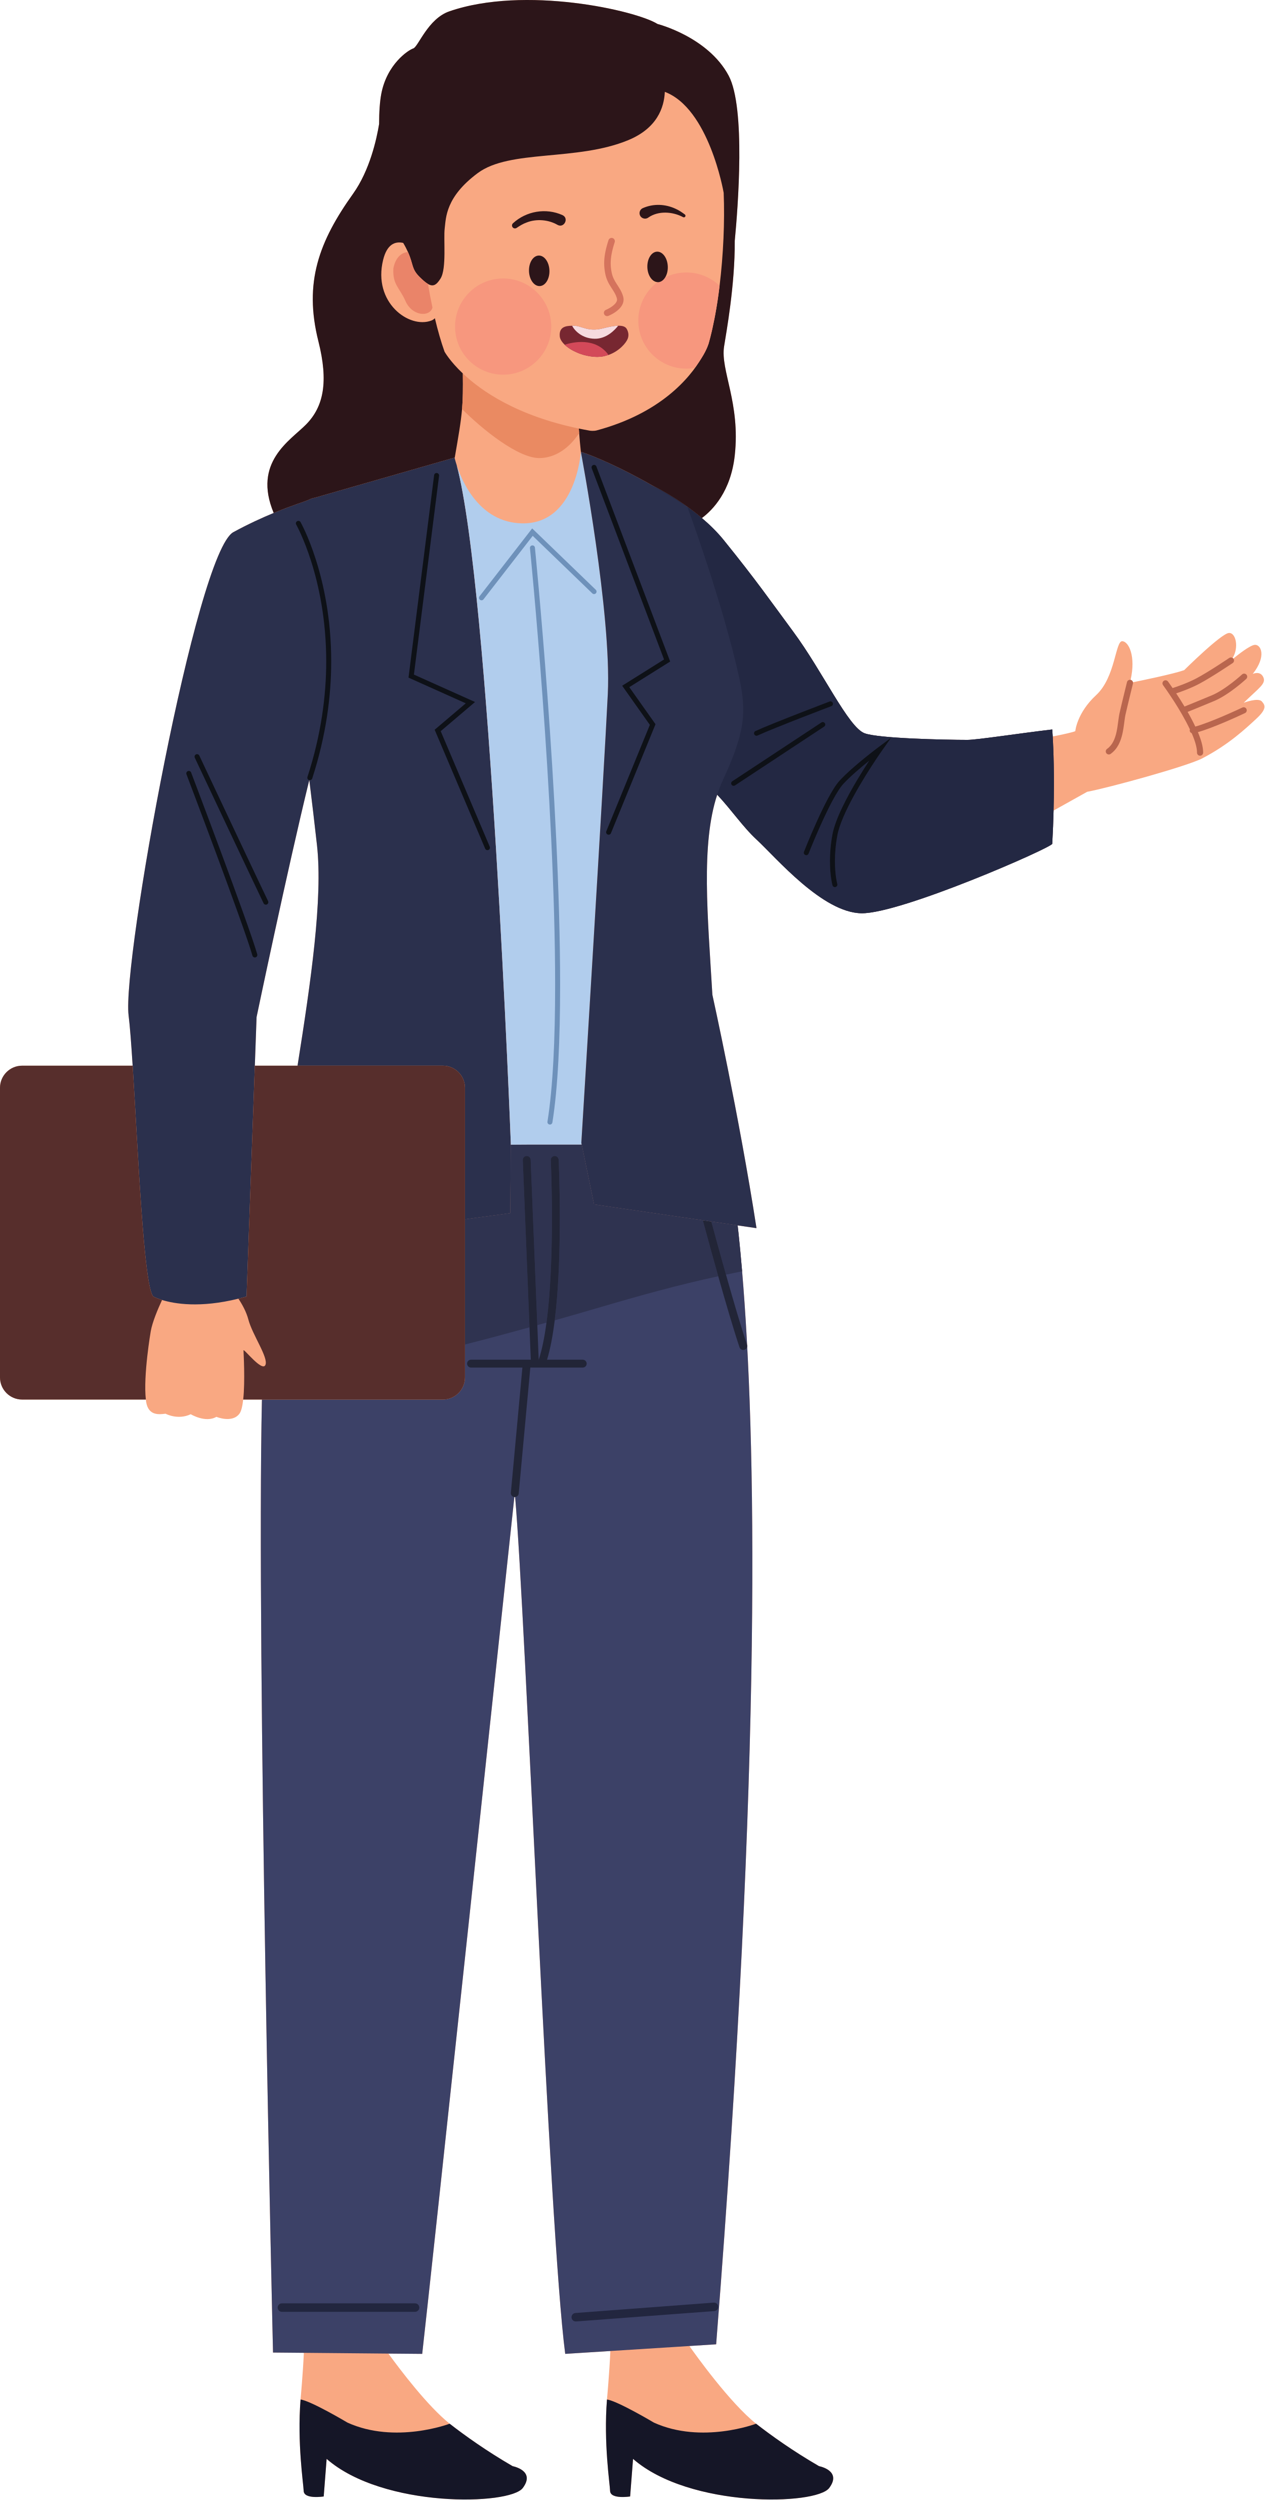 <svg width="1466" height="2897" viewBox="0 0 1466 2897" fill="none" xmlns="http://www.w3.org/2000/svg">
<g clip-path="url(#clip0_63_62)">
<path d="M297.347 1178.54L295.334 1234.84H344.814C360.307 1137.24 374.227 1041.24 367.347 979.372C364.467 953.438 361.454 928.252 358.454 903.918C358.427 903.918 358.414 903.932 358.4 903.932C332.787 1008.72 297.347 1178.54 297.347 1178.54ZM25.627 1234.84H153.72C152.147 1209.9 150.6 1189.21 149.027 1176.62C141.374 1115.42 227.36 640.092 270.454 616.612C287.68 607.225 303.707 599.931 317.174 594.358C292.654 535.598 336.24 510.572 354.64 491.918C375.214 471.065 380.76 442.225 368.987 395.478C351.774 327.092 369.947 279.451 409.174 224.491C428.574 197.291 436.494 161.078 439.334 143.732C439.347 129.572 440.227 117.372 441.854 108.812C448.4 74.291 473.147 58.025 478.947 56.118C484.747 54.198 495.827 21.771 520.72 13.158C607.915 -17.029 737.043 12.025 762.06 27.825V27.798C762.06 27.798 820.536 42.718 844.452 87.692C864.274 124.945 855.191 240.638 851.496 279.198C851.819 330.385 841.715 385.038 839.132 401.465C834.767 429.212 858.204 466.958 851.507 527.745C846.924 569.358 826.099 590.865 813.408 600.291C822.326 607.851 831.1 616.385 838.715 625.785C876.411 672.345 893.672 697.305 919.074 731.638C953.663 778.371 983 842.625 1001.98 849.665C1018.12 855.665 1094.99 857.305 1121.2 857.318C1132.1 857.332 1181.83 849.665 1219.45 845.252C1219.45 845.252 1219.69 848.158 1219.99 853.385C1232.6 850.865 1243.37 848.492 1246.15 847.198C1246.15 847.198 1247.86 826.212 1270.31 805.452C1292.75 784.678 1292.52 742.612 1300.57 742.985C1308.28 743.358 1316.42 760.678 1310.25 787.785C1310.29 787.798 1310.33 787.785 1310.38 787.798C1311.76 788.132 1312.72 789.251 1312.99 790.545C1324.17 788.278 1360 780.865 1372.29 776.545C1372.29 776.545 1415.12 734.132 1424.09 733.452C1432.36 732.838 1435.92 750.385 1428.5 762.385C1428.79 762.572 1429.02 762.838 1429.24 763.118C1435 758.398 1448.74 747.612 1454.2 747.185C1461.18 746.652 1468.23 760.118 1451.79 780.932C1451.79 780.932 1460.25 776.785 1463.97 784.518C1467.69 792.238 1459.04 796.932 1441.34 814.318C1441.34 814.318 1457.89 808.038 1462.26 812.705C1466.62 817.371 1467.96 821.718 1455.8 832.958C1443.64 844.198 1424.03 862.745 1393.34 878.705C1375.39 888.025 1284.6 912.891 1259.9 917.478L1220.99 939.211C1220.69 951.185 1220.21 963.998 1219.45 977.691C1219.21 982.038 1044.24 1058.84 998.384 1058.22C953.203 1057.6 899.628 994.025 876.702 972.745C860.718 957.891 848.454 939.345 831.179 920.838C812.14 978.491 820.203 1061.34 825.576 1152.64C825.576 1152.64 856.558 1292.74 876.702 1423.1L854.868 1419.92C855.131 1422.28 855.392 1424.76 855.655 1427.21C855.763 1428.21 855.87 1429.18 855.978 1430.2C856.598 1436.06 857.214 1442.2 857.822 1448.56C857.944 1449.82 858.064 1451.13 858.186 1452.42C858.81 1459.06 859.43 1465.89 860.035 1473.06C860.035 1473.08 860.036 1473.09 860.038 1473.12C875.795 1659.88 884.184 2029.34 829.951 2716.41L798.919 2718.38C806.2 2728.73 845.752 2784.05 876.224 2808.42H876.222C893.811 2822.12 918.739 2839.97 949.184 2857.61C949.184 2857.61 976.127 2862.65 960.974 2882.89C945.822 2903.08 799.288 2906.46 733.636 2849.18L730.254 2892.72C730.254 2892.72 707.36 2896.36 707.024 2886.28C706.744 2878 699.41 2830.69 703.42 2780.38C703.419 2780.38 703.418 2780.38 703.416 2780.38C703.416 2780.38 706.306 2748.81 707.334 2724.18L655.022 2727.5C636.231 2584.22 609.012 1871.33 596.975 1734.61C596.699 1734.64 596.442 1734.72 596.155 1734.7C596.131 1734.69 596.114 1734.68 596.09 1734.68C588.778 1803.04 498.267 2649.13 489.294 2727.5L450.107 2727.16C464.334 2746.7 495.88 2788.24 521.12 2808.42C538.707 2822.12 563.64 2839.97 594.082 2857.61C594.082 2857.61 621.024 2862.65 605.871 2882.89C590.719 2903.08 444.187 2906.46 378.534 2849.18L375.147 2892.72C375.147 2892.72 352.254 2896.36 351.92 2886.28C351.64 2878 344.307 2830.69 348.32 2780.38C348.32 2780.38 348.32 2780.38 348.307 2780.38C348.307 2780.38 351.04 2750.56 352.134 2726.28L316.4 2725.96C316.4 2725.96 297.174 1913.12 303.534 1621.7H281.84C281.014 1629.14 279.654 1635.21 277.48 1638.1C269.014 1649.38 250.76 1641.72 250.76 1641.72C238.134 1649.1 221.027 1638.68 221.027 1638.68C205.987 1645.84 191.867 1638.1 191.867 1638.1C184.347 1639.04 171.734 1640.74 169.294 1623.98C169.187 1623.26 169.12 1622.45 169.04 1621.7H25.627C11.48 1621.7 0 1610.22 0 1596.08V1260.46C0 1246.32 11.48 1234.84 25.627 1234.84Z" fill="#F9A882"/>
<path d="M303.534 1621.7H513.24C527.374 1621.7 538.854 1610.22 538.854 1596.08V1412.86L591.427 1405.74L591.94 1326.38L610.423 1326.26H674.118L688.446 1395.62L814.483 1414.02L824.344 1415.46L854.84 1419.92C855.111 1422.34 855.384 1424.68 855.655 1427.21C855.763 1428.21 855.87 1429.18 855.978 1430.2C856.598 1436.06 857.214 1442.2 857.822 1448.56C857.944 1449.82 858.064 1451.13 858.186 1452.42C858.81 1459.06 859.43 1465.89 860.035 1473.06C860.035 1473.08 860.036 1473.09 860.038 1473.12C875.795 1659.88 884.184 2029.34 829.951 2716.41L798.919 2718.38L707.334 2724.18L655.022 2727.5C636.231 2584.22 609.012 1871.33 596.975 1734.61C596.699 1734.64 596.442 1734.72 596.155 1734.7C596.131 1734.69 596.114 1734.68 596.09 1734.68C588.778 1803.04 498.267 2649.13 489.294 2727.5L450.107 2727.16L352.134 2726.28L316.4 2725.96C316.4 2725.96 297.174 1913.12 303.534 1621.7Z" fill="#3C4167"/>
<path d="M610.423 1326.26H674.117L688.445 1395.62L814.483 1414.02C819.948 1434.22 826.144 1456.81 832.363 1478.85C786.609 1488.68 741.368 1501.24 696.505 1514.44C678.619 1519.69 660.743 1524.86 642.856 1529.92C643.959 1521.06 644.889 1511.85 645.641 1502.37C648.071 1471.57 648.768 1438.66 648.769 1410.84C648.769 1372.53 647.44 1343.89 647.437 1343.85H647.436C647.32 1341.33 645.181 1339.37 642.66 1339.49C640.14 1339.61 638.191 1341.74 638.307 1344.26C638.307 1344.29 638.636 1351.37 638.967 1363.25C639.297 1375.13 639.629 1391.8 639.629 1410.84C639.629 1438.5 638.929 1471.21 636.528 1501.66C635.691 1512.36 634.619 1522.74 633.311 1532.56C629.773 1533.56 626.229 1534.52 622.689 1535.5L614.989 1343.88C614.888 1341.36 612.761 1339.38 610.239 1339.49C607.717 1339.6 605.755 1341.72 605.856 1344.24L613.641 1538.01C588.775 1544.86 563.867 1551.57 538.854 1557.9V1412.86L591.427 1405.74L591.94 1326.38L610.423 1326.26Z" fill="#2F3350"/>
<path d="M824.344 1415.46L854.84 1419.92C855.111 1422.34 855.384 1424.68 855.655 1427.21C855.762 1428.21 855.87 1429.18 855.978 1430.2C856.598 1436.06 857.214 1442.2 857.822 1448.56C857.944 1449.82 858.064 1451.13 858.186 1452.42C858.81 1459.06 859.43 1465.89 860.035 1473.06C860.035 1473.09 860.036 1473.09 860.039 1473.12C853.78 1474.28 847.572 1475.7 841.335 1476.98C835.456 1456.17 829.602 1434.85 824.344 1415.46Z" fill="#2F3350"/>
<path d="M480.987 2678.78H326.72C324 2678.78 321.8 2676.58 321.8 2673.86C321.8 2671.14 324 2668.94 326.72 2668.94H480.987C483.707 2668.94 485.907 2671.14 485.907 2673.86C485.907 2676.58 483.707 2678.78 480.987 2678.78Z" fill="#22263F"/>
<path d="M666.888 2680.13L827.077 2668.1C829.785 2667.9 832.145 2669.93 832.349 2672.64C832.552 2675.34 830.521 2677.7 827.813 2677.9L667.624 2689.93C664.916 2690.13 662.556 2688.1 662.353 2685.4C662.149 2682.69 664.18 2680.33 666.888 2680.13Z" fill="#22263F"/>
<path d="M824.344 1415.46C829.602 1434.85 835.456 1456.17 841.335 1476.98C850.126 1508.13 858.927 1538.05 865.684 1558.22C866.486 1560.62 865.195 1563.21 862.8 1564.01C860.407 1564.81 857.818 1563.52 857.016 1561.13C850.14 1540.58 841.232 1510.28 832.363 1478.85C826.144 1456.81 819.948 1434.22 814.483 1414.02L824.344 1415.46Z" fill="#222537"/>
<path d="M592.024 1729.73L605.411 1584.65H545.88C543.36 1584.65 541.307 1582.6 541.307 1580.08C541.307 1577.56 543.36 1575.5 545.88 1575.5H615.149L613.641 1538.01L605.856 1344.24C605.755 1341.72 607.717 1339.6 610.239 1339.49C612.761 1339.38 614.888 1341.36 614.989 1343.88L622.689 1535.5L624.297 1575.5H624.357C628.147 1564.04 631.093 1549.21 633.311 1532.56C634.619 1522.74 635.691 1512.36 636.528 1501.66C638.929 1471.21 639.629 1438.5 639.629 1410.84C639.629 1391.8 639.297 1375.13 638.967 1363.25C638.636 1351.37 638.307 1344.29 638.307 1344.26C638.191 1341.74 640.14 1339.61 642.66 1339.49C645.181 1339.37 647.32 1341.33 647.436 1343.85H647.437C647.44 1343.89 648.769 1372.53 648.769 1410.84C648.768 1438.66 648.071 1471.57 645.641 1502.37C644.889 1511.85 643.959 1521.06 642.856 1529.92C640.72 1547.09 637.852 1562.74 633.957 1575.5H675.321C677.847 1575.5 679.892 1577.56 679.892 1580.08C679.892 1582.6 677.847 1584.65 675.321 1584.65C675.321 1584.65 646.444 1584.65 614.591 1584.65L601.127 1730.57C600.92 1732.8 599.124 1734.41 596.975 1734.61C596.699 1734.64 596.441 1734.72 596.155 1734.7C596.131 1734.69 596.113 1734.68 596.089 1734.68C593.612 1734.41 591.795 1732.21 592.024 1729.73Z" fill="#222537"/>
<path d="M270.453 616.612C287.68 607.225 303.707 599.931 317.173 594.358C339.6 585.105 354.96 580.652 357.053 579.332C357.08 579.318 357.133 579.398 357.16 579.398C359.56 578.145 362.12 577.158 364.96 576.691L527.027 530.145C526.987 530.372 526.947 530.558 526.907 530.785C526.907 530.785 527.64 533.985 529.253 538.932C567.48 681.918 591.955 1324.29 591.955 1324.29L591.94 1326.38L591.427 1405.74L538.853 1412.86V1260.46C538.853 1246.32 527.373 1234.84 513.24 1234.84H344.813C360.307 1137.24 374.227 1041.24 367.347 979.372C364.467 953.438 361.453 928.252 358.453 903.918C358.427 903.918 358.413 903.932 358.4 903.932C332.787 1008.72 297.347 1178.54 297.347 1178.54L295.333 1234.84L285.76 1502.33C282.507 1503.26 279.4 1504.02 276.293 1504.8C231.707 1515.85 202.12 1510.74 187.813 1506.32C181.12 1504.24 177.72 1502.33 177.72 1502.33C166.493 1491.69 159.827 1331.14 153.72 1234.84C152.147 1209.9 150.6 1189.21 149.027 1176.62C141.373 1115.42 227.36 640.092 270.453 616.612Z" fill="#2B304D"/>
<path d="M503.094 550.598C503.294 549.011 504.734 547.891 506.32 548.091C507.907 548.291 509.027 549.745 508.827 551.331L479.694 781.665L550.52 813.438L510.72 847.225L567.56 981.051C568.187 982.531 567.507 984.225 566.04 984.851C564.56 985.478 562.867 984.785 562.24 983.318L503.72 845.571L539.787 814.958L473.414 785.185L503.094 550.598Z" fill="#0E1117"/>
<path d="M358.16 903.945C356.64 903.451 355.814 901.825 356.307 900.291C372.36 850.838 378.054 805.625 378.054 766.278C378.054 717.625 369.334 677.958 360.614 650.478C356.254 636.745 351.907 626.051 348.64 618.811C347.014 615.198 345.667 612.438 344.72 610.598C344.254 609.678 343.88 608.985 343.64 608.531L343.28 607.865C342.48 606.478 342.974 604.718 344.36 603.918C345.747 603.131 347.52 603.625 348.307 605.011C348.454 605.291 383.84 667.571 383.84 766.278C383.84 806.171 378.054 852.025 361.814 902.078C361.347 903.505 359.88 904.225 358.454 903.918C358.427 903.918 358.414 903.931 358.4 903.918C358.32 903.905 358.24 903.971 358.16 903.945Z" fill="#0E1117"/>
<path d="M305.467 1046.65C293.161 1021.14 225.747 878.012 225.747 877.998C225.067 876.558 225.694 874.825 227.134 874.145C228.574 873.465 230.307 874.092 230.987 875.532C230.987 875.558 235.201 884.478 241.707 898.305C261.241 939.758 301.481 1025.08 310.681 1044.14C311.374 1045.58 310.774 1047.3 309.334 1048C307.894 1048.69 306.161 1048.09 305.467 1046.65Z" fill="#0E1117"/>
<path d="M298.107 1105.73C298.547 1107.28 297.654 1108.88 296.12 1109.3C294.587 1109.74 292.987 1108.85 292.547 1107.32C287.694 1090.18 268.534 1037.5 250.654 989.318C241.707 965.198 233.067 942.171 226.654 925.171C220.254 908.171 216.107 897.238 216.094 897.211C215.534 895.718 216.28 894.038 217.774 893.478C219.267 892.905 220.934 893.665 221.507 895.158C221.507 895.158 238.174 939.051 256.067 987.305C273.987 1035.58 293.094 1088.08 298.107 1105.73Z" fill="#0E1117"/>
<path d="M529.253 538.931C535.507 558.198 555.773 605.318 604.757 606.425C667.66 607.825 673.169 523.491 673.169 523.491C673.169 523.491 708.836 711.505 704.388 804.078C699.944 896.638 673.711 1324.29 673.711 1324.29L674.117 1326.26H610.423L591.94 1326.38L591.955 1324.29C591.955 1324.29 567.48 681.918 529.253 538.931Z" fill="#B1CDED"/>
<path d="M636.848 1303.02C635.27 1302.77 634.195 1301.29 634.448 1299.7C640.847 1259.77 643.347 1203.81 643.343 1141.24C643.344 1034.13 636.051 907.585 628.756 807.838C625.11 757.958 621.462 714.785 618.726 684.078C617.358 668.718 616.219 656.491 615.422 648.091C614.623 639.691 614.17 635.158 614.168 635.145C614.01 633.558 615.17 632.131 616.759 631.971C618.348 631.811 619.766 632.971 619.924 634.571C619.927 634.611 649.126 926.531 649.128 1141.24C649.126 1203.98 646.644 1260.12 640.162 1300.62C639.908 1302.2 638.426 1303.28 636.848 1303.02Z" fill="#6E91BA"/>
<path d="M690.528 687.478C689.419 688.638 687.588 688.665 686.437 687.558L617.357 620.918L560.307 694.478C559.32 695.745 557.507 695.971 556.24 694.985C554.987 694.011 554.747 692.198 555.733 690.931L616.736 612.291L690.455 683.385C691.604 684.505 691.637 686.331 690.528 687.478Z" fill="#6E91BA"/>
<path d="M673.169 523.491C688.731 528.558 719.156 541.491 756.387 562.758V562.745C756.387 562.745 785.606 576.718 813.408 600.291C822.326 607.851 831.1 616.385 838.715 625.785C876.411 672.345 893.672 697.305 919.074 731.638C953.663 778.371 983 842.625 1001.98 849.665C1018.12 855.665 1094.99 857.305 1121.2 857.318C1132.1 857.332 1181.83 849.665 1219.45 845.252C1219.45 845.252 1219.69 848.158 1219.99 853.385C1220.78 867.065 1222.05 897.478 1220.99 939.211C1220.69 951.185 1220.21 963.998 1219.45 977.691C1219.21 982.038 1044.24 1058.84 998.384 1058.22C953.203 1057.6 899.628 994.025 876.702 972.745C860.718 957.891 848.454 939.345 831.179 920.838C812.14 978.491 820.203 1061.34 825.576 1152.64C825.576 1152.64 856.558 1292.74 876.702 1423.1L854.868 1419.92H854.84L824.344 1415.46L814.483 1414.02L688.446 1395.62L674.118 1326.26L673.711 1324.29C673.711 1324.29 699.944 896.638 704.388 804.078C708.836 711.505 673.169 523.491 673.169 523.491Z" fill="#2B304D"/>
<path d="M1018.12 865.692C1018.05 865.758 988.722 887.518 973.074 904.452C968.911 908.972 964.428 916.252 959.816 924.785C955.223 933.318 950.578 943.052 946.414 952.252C938.088 970.665 931.699 986.958 931.687 986.985C931.104 988.478 931.836 990.158 933.324 990.745C934.812 991.318 936.491 990.585 937.074 989.105C937.076 989.092 937.963 986.838 939.515 983.025C941.067 979.212 943.28 973.865 945.918 967.732C951.19 955.465 958.164 940.052 964.91 927.532C969.387 919.212 973.832 912.131 977.324 908.371C985.415 899.598 997.702 889.185 1007.29 881.465C1003.3 887.558 998.536 895.052 993.602 903.318C981.266 924.025 968.082 948.892 964.7 966.985C962.54 978.692 961.818 989.105 961.818 997.785C961.819 1015.16 964.703 1025.61 964.758 1025.81C965.186 1027.36 966.779 1028.25 968.319 1027.82C969.858 1027.4 970.76 1025.8 970.331 1024.26L970.23 1023.86L969.928 1022.56C969.675 1021.4 969.332 1019.65 968.988 1017.37C968.299 1012.82 967.603 1006.14 967.603 997.785C967.603 989.425 968.299 979.372 970.39 968.038C972.642 955.705 980.486 938.558 989.434 922.225C998.376 905.865 1008.4 890.198 1014.98 880.292C1019.36 873.705 1022.2 869.692 1022.2 869.678L1032.69 854.852L1018.12 865.692ZM961.418 812.852C961.379 812.865 897.006 837.251 875.502 847.038C874.048 847.705 873.407 849.412 874.068 850.865C874.732 852.318 876.447 852.958 877.9 852.305C888.406 847.518 909.856 838.972 928.604 831.665C947.364 824.358 963.432 818.265 963.467 818.252C964.962 817.692 965.714 816.025 965.147 814.532C964.582 813.038 962.912 812.278 961.418 812.852ZM848.602 905.278C847.268 906.158 846.9 907.945 847.78 909.278C848.66 910.612 850.454 910.985 851.787 910.105L955.107 841.958C956.439 841.078 956.808 839.292 955.928 837.958C955.05 836.625 953.255 836.252 951.92 837.132L848.602 905.278ZM1220.99 939.212C1220.69 951.185 1220.21 963.998 1219.45 977.692C1219.21 982.038 1044.24 1058.84 998.384 1058.22C953.203 1057.6 899.628 994.025 876.702 972.745C860.718 957.892 848.454 939.345 831.179 920.838C832.954 915.465 834.875 910.238 837.146 905.318C862.315 850.785 865.842 827.305 856.816 785.998C837.754 698.772 796.65 587.518 796.65 587.518C782.643 578.265 769.12 570.025 756.387 562.758C756.387 562.758 785.606 576.718 813.408 600.292C822.326 607.852 831.1 616.385 838.715 625.785C876.411 672.345 893.672 697.305 919.074 731.638C953.663 778.372 983 842.625 1001.98 849.665C1018.12 855.665 1094.99 857.305 1121.2 857.332C1132.1 857.332 1181.83 849.665 1219.45 845.252C1219.45 845.252 1219.69 848.158 1219.99 853.385C1220.78 867.065 1222.05 897.478 1220.99 939.212Z" fill="#232843"/>
<path d="M776.654 766.545L729.287 796.225L759.666 839.171L708.014 965.425C707.408 966.891 705.72 967.611 704.24 966.998C702.762 966.398 702.054 964.705 702.658 963.225L753.108 839.918L721.031 794.571L769.564 764.158L685.74 542.585C685.176 541.091 685.928 539.425 687.423 538.865C688.918 538.291 690.586 539.051 691.151 540.545H691.152L776.654 766.545Z" fill="#0E1117"/>
<path d="M1014.98 880.291C1008.4 890.198 998.376 905.864 989.434 922.224C980.486 938.558 972.642 955.705 970.39 968.038C968.299 979.371 967.603 989.424 967.603 997.784C967.603 1006.14 968.299 1012.82 968.988 1017.37C969.332 1019.65 969.675 1021.4 969.928 1022.56L970.23 1023.86L970.331 1024.26C970.76 1025.8 969.858 1027.4 968.319 1027.82C966.779 1028.25 965.186 1027.36 964.758 1025.81C964.703 1025.61 961.819 1015.16 961.818 997.784C961.818 989.104 962.54 978.691 964.7 966.984C968.082 948.891 981.266 924.025 993.602 903.318C998.536 895.051 1003.3 887.558 1007.29 881.465C997.702 889.185 985.415 899.598 977.324 908.371C973.832 912.131 969.387 919.211 964.91 927.531C958.164 940.051 951.19 955.465 945.918 967.731C943.28 973.865 941.067 979.211 939.515 983.024C937.963 986.838 937.076 989.091 937.074 989.105C936.491 990.585 934.812 991.318 933.324 990.745C931.836 990.158 931.104 988.478 931.687 986.984C931.699 986.958 938.088 970.665 946.414 952.251C950.578 943.051 955.223 933.318 959.816 924.785C964.428 916.251 968.911 908.971 973.074 904.451C988.722 887.518 1018.05 865.758 1018.12 865.691L1032.69 854.851L1022.2 869.678C1022.2 869.691 1019.36 873.704 1014.98 880.291Z" fill="#0E1117"/>
<path d="M955.928 837.958C956.808 839.291 956.439 841.078 955.107 841.958L851.787 910.105C850.453 910.985 848.66 910.611 847.78 909.278C846.9 907.945 847.268 906.158 848.601 905.278L951.92 837.131C953.255 836.251 955.049 836.625 955.928 837.958Z" fill="#0E1117"/>
<path d="M963.467 818.252C963.432 818.265 947.364 824.358 928.604 831.665C909.856 838.971 888.405 847.518 877.9 852.305C876.447 852.958 874.732 852.318 874.068 850.865C873.407 849.411 874.048 847.705 875.501 847.038C897.005 837.251 961.379 812.865 961.417 812.852C962.912 812.278 964.581 813.038 965.147 814.531C965.713 816.025 964.961 817.692 963.467 818.252Z" fill="#0E1117"/>
<path d="M648.691 389.652C647.819 379.185 654.893 377.518 663.025 377.465C663.023 377.465 663.019 377.452 663.019 377.452C663.777 377.438 664.545 377.452 665.317 377.465C665.356 377.465 665.392 377.465 665.431 377.465C669.976 377.585 674.04 379.425 679.064 380.705C681.575 381.358 684.325 381.852 687.493 381.918C690.663 381.998 694.251 381.638 698.436 380.558C698.485 380.545 698.525 380.532 698.575 380.518C700.545 380.025 702.384 379.585 704.103 379.198C704.905 379.025 705.604 378.905 706.353 378.758C707.232 378.571 708.149 378.385 708.959 378.238C709.833 378.091 710.607 377.998 711.405 377.891C711.981 377.811 712.596 377.718 713.132 377.652C713.915 377.572 714.611 377.545 715.315 377.505C715.675 377.478 716.089 377.425 716.429 377.425C716.425 377.425 716.417 377.438 716.412 377.438C721.204 377.331 724.125 378.331 725.8 380.371C725.8 380.371 730.005 385.825 727.455 392.518C725.628 397.318 717.647 406.918 705.212 411.291C705.215 411.291 705.219 411.291 705.223 411.291C704.799 411.438 704.335 411.505 703.904 411.638C702.247 412.145 700.579 412.638 698.833 412.958C696.633 413.345 694.368 413.558 692.055 413.558C689.821 413.558 687.56 413.358 685.297 413.065C684.663 412.985 684.031 412.878 683.396 412.771C681.628 412.491 679.88 412.118 678.144 411.678C677.612 411.545 677.073 411.438 676.548 411.291C674.443 410.691 672.385 409.998 670.395 409.211C669.752 408.958 669.144 408.678 668.517 408.398C667.148 407.812 665.828 407.185 664.551 406.518C663.833 406.145 663.117 405.772 662.435 405.385C661.084 404.598 659.821 403.785 658.624 402.932C657.907 402.425 657.241 401.905 656.588 401.371C655.811 400.745 655.011 400.118 654.333 399.465C654.361 399.465 654.397 399.451 654.427 399.438C651.161 396.305 648.964 392.945 648.691 389.652Z" fill="#772731"/>
<path d="M756.387 562.758C719.156 541.491 688.731 528.558 673.17 523.491C672.359 516.265 671.666 508.345 671.054 500.198C670.966 498.998 670.891 497.785 670.807 496.571C674.938 497.438 679.154 498.251 683.488 499.011C683.488 499.011 687.627 499.678 691.358 498.758C765.415 478.918 799.176 438.225 813.002 414.891C819.656 404.385 821.414 397.411 821.414 397.411C822.626 393.171 823.762 388.638 824.858 383.958C825.163 382.665 825.451 381.318 825.747 379.985C826.552 376.371 827.324 372.665 828.06 368.851C828.326 367.478 828.591 366.118 828.847 364.731C829.74 359.878 830.587 354.918 831.37 349.825C831.406 349.585 831.447 349.358 831.483 349.118C832.34 343.478 833.119 337.705 833.839 331.851C833.868 331.611 833.907 331.385 833.936 331.145C833.931 331.131 833.927 331.131 833.923 331.131C838.271 295.398 840.006 256.545 838.663 223.411C838.248 221.025 821.411 125.758 770.459 106.425C769.659 124.851 761.404 148.531 728.275 162.305C668.427 187.171 590.938 172.825 553.627 200.571C516.32 228.318 516.894 252.225 515.36 264.665C513.827 277.105 517.747 311.065 510.574 322.678C505.6 330.745 501.64 332.358 495.974 329.025C493.254 327.425 490.174 324.785 486.347 320.985C476.56 311.305 479.4 306.665 472.774 292.025C471.387 288.945 469.72 285.585 467.267 281.465C457.974 279.411 448.52 282.785 444 301.131C431.84 350.465 474.12 381.265 499.88 371.451C501.52 370.825 502.84 369.878 503.974 368.758C507.347 382.931 511.094 396.118 515.174 407.491C515.174 407.491 521.094 418.291 536.36 432.745C536.614 449.625 536.414 463.505 535.494 473.798C534.027 490.091 531.28 505.505 527.027 530.145L364.96 576.691C362.12 577.158 359.56 578.145 357.16 579.398C357.134 579.398 357.08 579.318 357.054 579.331C354.96 580.651 339.6 585.105 317.174 594.358C292.654 535.598 336.24 510.571 354.64 491.918C375.214 471.065 380.76 442.225 368.987 395.478C351.774 327.091 369.947 279.451 409.174 224.491C428.574 197.291 436.494 161.078 439.334 143.731C439.347 129.571 440.227 117.371 441.854 108.811C448.4 74.291 473.147 58.025 478.947 56.118C484.747 54.198 495.827 21.771 520.72 13.158C607.915 -17.029 737.043 12.025 762.06 27.825V27.798C762.06 27.798 820.536 42.718 844.452 87.691C864.272 124.945 855.19 240.638 851.496 279.198C851.819 330.385 841.715 385.038 839.131 401.465C834.767 429.211 858.204 466.958 851.507 527.745C846.924 569.358 826.099 590.865 813.408 600.291C785.606 576.718 756.387 562.758 756.387 562.758Z" fill="#2C1519"/>
<path d="M1428.53 768.305C1428.47 768.331 1404.31 784.651 1389.85 792.305C1379.91 797.545 1369.07 801.425 1363.07 803.411C1366 807.825 1369.34 813.051 1372.73 818.678C1373.57 818.345 1376.97 816.971 1382.14 814.878C1388.07 812.465 1396.07 809.171 1404.4 805.691C1412.22 802.425 1421.09 796.345 1427.89 791.091C1431.29 788.478 1434.19 786.065 1436.23 784.305C1438.26 782.558 1439.42 781.491 1439.42 781.491C1440.87 780.158 1443.11 780.251 1444.45 781.691C1445.78 783.131 1445.69 785.385 1444.24 786.718C1444.07 786.825 1424.77 804.798 1407.15 812.251C1393.16 818.105 1380.21 823.345 1376.32 824.905C1379.51 830.465 1382.51 836.158 1385.23 841.905C1393.83 839.531 1406.36 834.585 1417.12 829.985C1423.34 827.331 1429.01 824.785 1433.12 822.918C1437.24 821.038 1439.77 819.838 1439.78 819.838C1441.55 818.998 1443.67 819.758 1444.51 821.531C1445.35 823.305 1444.6 825.425 1442.82 826.265H1442.82C1442.8 826.278 1432.49 831.158 1419.91 836.531C1409.34 841.025 1397.48 845.718 1388.25 848.358C1391.8 856.865 1394.29 864.918 1394.32 871.891L1394.31 872.211C1394.25 874.185 1392.61 875.718 1390.65 875.665C1388.69 875.611 1387.14 873.971 1387.2 871.998V871.891C1387.23 866.398 1384.91 858.451 1381.24 849.985C1381.17 849.838 1381.09 849.691 1381.03 849.545C1379.95 849.118 1379.07 848.238 1378.82 847.025C1378.68 846.385 1378.78 845.771 1378.98 845.185C1373.6 833.785 1366.52 821.825 1360.4 812.318C1358.36 809.158 1356.52 806.398 1354.82 803.891C1354.65 803.705 1354.52 803.491 1354.39 803.265C1353.37 801.758 1352.32 800.225 1351.5 799.038C1349.23 795.785 1347.86 793.918 1347.86 793.918C1346.7 792.331 1347.04 790.105 1348.62 788.945C1350.2 787.785 1352.43 788.118 1353.59 789.705H1353.59C1353.61 789.731 1355.74 792.638 1358.93 797.291C1359.02 797.265 1359.05 797.251 1359.13 797.225C1364.37 795.545 1376.26 791.438 1386.53 786.011C1393.4 782.385 1402.97 776.451 1410.74 771.465C1418.53 766.465 1424.54 762.411 1424.55 762.398C1425.78 761.571 1427.34 761.625 1428.5 762.385C1428.79 762.571 1429.02 762.838 1429.24 763.118C1429.32 763.211 1429.42 763.265 1429.49 763.358C1430.59 764.985 1430.16 767.198 1428.53 768.305Z" fill="#B9664E"/>
<path d="M1312.98 792.105C1312.97 792.118 1311.51 798.038 1309.7 805.465C1307.89 812.891 1305.74 821.825 1304.39 827.771C1303.12 833.251 1302.67 841.798 1300.73 850.345C1298.79 858.865 1295.23 867.785 1287.07 873.571C1285.46 874.705 1283.25 874.318 1282.11 872.718C1280.98 871.105 1281.36 868.891 1282.96 867.758C1288.98 863.531 1292.01 856.585 1293.8 848.758C1295.59 840.958 1296 832.678 1297.45 826.198C1300.18 814.158 1306.07 790.398 1306.07 790.385C1306.53 788.531 1308.38 787.398 1310.25 787.785C1310.29 787.798 1310.33 787.785 1310.38 787.798C1311.76 788.131 1312.72 789.251 1312.99 790.545C1313.09 791.051 1313.11 791.571 1312.98 792.105Z" fill="#B9664E"/>
<path d="M521.12 2808.42C538.707 2822.12 563.64 2839.97 594.081 2857.61C594.081 2857.61 621.024 2862.65 605.871 2882.89C590.719 2903.08 444.187 2906.46 378.533 2849.18L375.147 2892.72C375.147 2892.72 352.253 2896.36 351.92 2886.28C351.64 2878 344.307 2830.69 348.32 2780.38C360.587 2782.06 402.653 2807.12 402.653 2807.12C458.227 2832.33 521.107 2808.42 521.12 2808.42Z" fill="#151627"/>
<path d="M876.222 2808.42C893.811 2822.12 918.739 2839.97 949.184 2857.61C949.184 2857.61 976.127 2862.65 960.974 2882.89C945.822 2903.08 799.288 2906.46 733.636 2849.18L730.254 2892.72C730.254 2892.72 707.362 2896.36 707.024 2886.28C706.744 2878 699.41 2830.69 703.42 2780.38C715.694 2782.06 757.756 2807.12 757.756 2807.12C813.327 2832.33 876.211 2808.42 876.222 2808.42Z" fill="#151627"/>
<path d="M625.728 530.785C600.864 531.438 558.8 497.318 535.48 473.971C535.48 473.918 535.494 473.851 535.494 473.798C536.414 463.505 536.614 449.625 536.36 432.745C558.32 453.518 599.646 481.824 670.807 496.571C670.891 497.784 670.966 498.998 671.054 500.198C671.096 500.758 671.127 501.331 671.171 501.891C663.667 513.198 648.663 530.185 625.728 530.785Z" fill="#EA8A62"/>
<path d="M500.373 358.451C495.133 367.758 476.933 364.851 469.987 349.025C463.053 333.185 454.76 329.851 455.893 311.078C455.893 311.078 458.147 293.278 472.773 292.025C479.4 306.665 476.56 311.305 486.347 320.985C490.173 324.785 493.253 327.425 495.973 329.025C497.533 338.331 499.28 347.478 501.173 356.331C500.947 357.171 500.68 357.891 500.373 358.451Z" fill="#EA8469"/>
<path d="M638.815 376.585C639.825 407.345 615.704 433.118 584.936 434.131C554.173 435.145 528.4 411.011 527.4 380.251C526.387 349.491 550.507 323.718 581.271 322.705C612.04 321.705 637.801 345.825 638.815 376.585Z" fill="#F7977E"/>
<path d="M797.264 427.145C766.497 428.158 740.735 404.025 739.723 373.265C739.101 354.411 747.955 337.451 761.969 326.904C762.196 326.918 762.413 326.985 762.641 326.985C765.944 326.878 768.857 324.744 770.899 321.424C777.777 318.051 785.441 315.998 793.599 315.731C809.184 315.211 823.472 321.158 833.923 331.131C833.927 331.131 833.931 331.131 833.936 331.145C833.907 331.385 833.868 331.611 833.839 331.851C833.12 337.705 832.339 343.478 831.483 349.118C831.447 349.358 831.405 349.584 831.369 349.824C830.588 354.918 829.739 359.878 828.847 364.731C828.591 366.118 828.325 367.478 828.06 368.851C827.324 372.665 826.551 376.371 825.747 379.985C825.451 381.318 825.163 382.664 824.857 383.958C823.761 388.638 822.625 393.171 821.413 397.411C821.413 397.411 819.656 404.384 813.001 414.891C810.789 418.371 808.036 422.265 804.624 426.411C802.216 426.798 799.769 427.065 797.264 427.145Z" fill="#F7977E"/>
<path d="M719.51 355.745C714.155 362.598 705.247 365.851 705 366.038C703.06 366.798 700.864 365.851 700.098 363.905C699.33 361.971 700.28 359.772 702.22 359.012L702.747 358.785C704.036 358.225 707.465 356.571 710.329 354.305C711.763 353.171 713.04 351.891 713.875 350.638C714.716 349.371 715.105 348.225 715.108 347.091L714.9 345.652H714.899C713.566 340.972 711.145 337.478 708.395 333.225C705.671 329.011 702.711 324.012 701.368 316.932C700.637 313.105 700.173 309.225 700.175 305.025C700.173 297.638 701.597 289.331 705.177 278.291C705.82 276.305 707.952 275.225 709.938 275.865C711.923 276.505 713.011 278.638 712.367 280.625C708.943 291.198 707.735 298.625 707.733 305.025C707.733 308.678 708.128 312.025 708.792 315.518C709.906 321.252 712.131 325.065 714.75 329.145C717.342 333.185 720.42 337.478 722.167 343.571C722.504 344.758 722.667 345.945 722.666 347.091C722.664 350.491 721.274 353.438 719.51 355.745Z" fill="#D5735D"/>
<path d="M744.856 241.198C757.433 235.665 771.159 236.371 783.213 242.038C787.011 243.758 790.416 246.091 793.651 248.504C794.352 249.024 794.609 249.985 794.217 250.798C793.771 251.731 792.659 252.118 791.732 251.665C779.505 245.078 762.961 243.998 751.424 252.024C748.263 254.531 743.376 253.345 741.732 249.651C740.259 246.451 741.657 242.665 744.856 241.198Z" fill="#2C1519"/>
<path d="M646.017 260.518C635.691 254.505 621.536 253.291 610.206 257.851C606.119 259.278 602.358 261.638 598.672 264.105C597.242 265.065 595.291 264.798 594.159 263.451C592.941 262.011 593.127 259.851 594.577 258.625C609.841 244.598 632.644 240.611 651.823 249.238C659.798 252.905 653.609 264.865 646.017 260.518Z" fill="#2C1519"/>
<path d="M762.642 326.985C762.414 326.985 762.196 326.918 761.97 326.905C755.728 326.585 750.524 319.105 750.214 309.678C749.894 299.918 754.936 291.825 761.479 291.611C768.02 291.385 773.586 299.131 773.907 308.905C774.066 313.745 772.903 318.158 770.899 321.425C768.858 324.745 765.944 326.878 762.642 326.985Z" fill="#2C1519"/>
<path d="M613.044 314.198C612.723 304.425 617.767 296.331 624.308 296.118C630.849 295.905 636.415 303.651 636.736 313.411C637.057 323.185 632.013 331.278 625.472 331.491C618.929 331.705 613.365 323.958 613.044 314.198Z" fill="#2C1519"/>
<path d="M187.813 1506.32C182.813 1517.1 176.6 1531.9 174.72 1542.48C174.72 1542.48 165.84 1593.8 169.04 1621.7H25.627C11.48 1621.7 0 1610.22 0 1596.08V1260.46C0 1246.32 11.48 1234.84 25.627 1234.84H153.72C159.827 1331.14 166.494 1491.69 177.72 1502.33C177.72 1502.33 181.12 1504.24 187.813 1506.32Z" fill="#572E2C"/>
<path d="M282.187 1564.72C282.187 1561.89 303.813 1590.12 307.573 1581.65C311.347 1573.18 292.534 1546.84 287.827 1528.97C285.454 1519.94 280.68 1511.41 276.294 1504.8C279.4 1504.02 282.507 1503.26 285.76 1502.33L295.333 1234.84H513.24C527.373 1234.84 538.854 1246.32 538.854 1260.46V1596.08C538.854 1610.22 527.373 1621.7 513.24 1621.7H281.84C284.253 1600.12 282.187 1566.82 282.187 1564.72Z" fill="#572E2C"/>
<path d="M678.145 411.678C677.613 411.545 677.074 411.438 676.549 411.291C674.442 410.691 672.387 409.998 670.395 409.211C669.752 408.958 669.144 408.678 668.518 408.398C667.148 407.812 665.828 407.185 664.551 406.518C663.834 406.145 663.118 405.772 662.435 405.385C661.084 404.598 659.822 403.785 658.624 402.932C657.908 402.425 657.242 401.905 656.589 401.371C655.811 400.745 655.011 400.118 654.334 399.465C654.362 399.465 654.398 399.451 654.426 399.438C663.258 396.585 690.002 390.211 705.212 411.291C705.215 411.291 705.219 411.291 705.223 411.291C704.799 411.438 704.335 411.505 703.905 411.638C702.247 412.145 700.579 412.638 698.834 412.958C696.632 413.345 694.369 413.558 692.055 413.558C689.822 413.558 687.561 413.358 685.298 413.065C684.663 412.985 684.031 412.878 683.396 412.771C681.63 412.491 679.882 412.118 678.145 411.678Z" fill="#D34959"/>
<path d="M689.136 392.518C674.167 392.252 665.723 382.758 663.025 377.465C663.023 377.465 663.02 377.452 663.019 377.452C663.779 377.438 664.545 377.452 665.319 377.465C665.356 377.465 665.393 377.465 665.431 377.465C669.975 377.585 674.04 379.425 679.064 380.705C681.575 381.358 684.325 381.852 687.493 381.918C690.663 381.998 694.251 381.638 698.436 380.558C698.485 380.545 698.525 380.532 698.575 380.518C700.545 380.025 702.384 379.585 704.103 379.198C704.905 379.025 705.604 378.905 706.353 378.758C707.232 378.572 708.149 378.385 708.959 378.238C709.833 378.092 710.607 377.998 711.405 377.892C711.98 377.812 712.596 377.718 713.132 377.652C713.915 377.572 714.611 377.545 715.313 377.505C715.675 377.478 716.089 377.425 716.429 377.425C716.425 377.425 716.417 377.438 716.412 377.438C712.591 382.318 702.804 392.758 689.136 392.518Z" fill="#F6DADE"/>
</g>
<defs>
<clipPath id="clip0_63_62">
<rect width="1465.38" height="2896.25" fill="white"/>
</clipPath>
</defs>
</svg>
